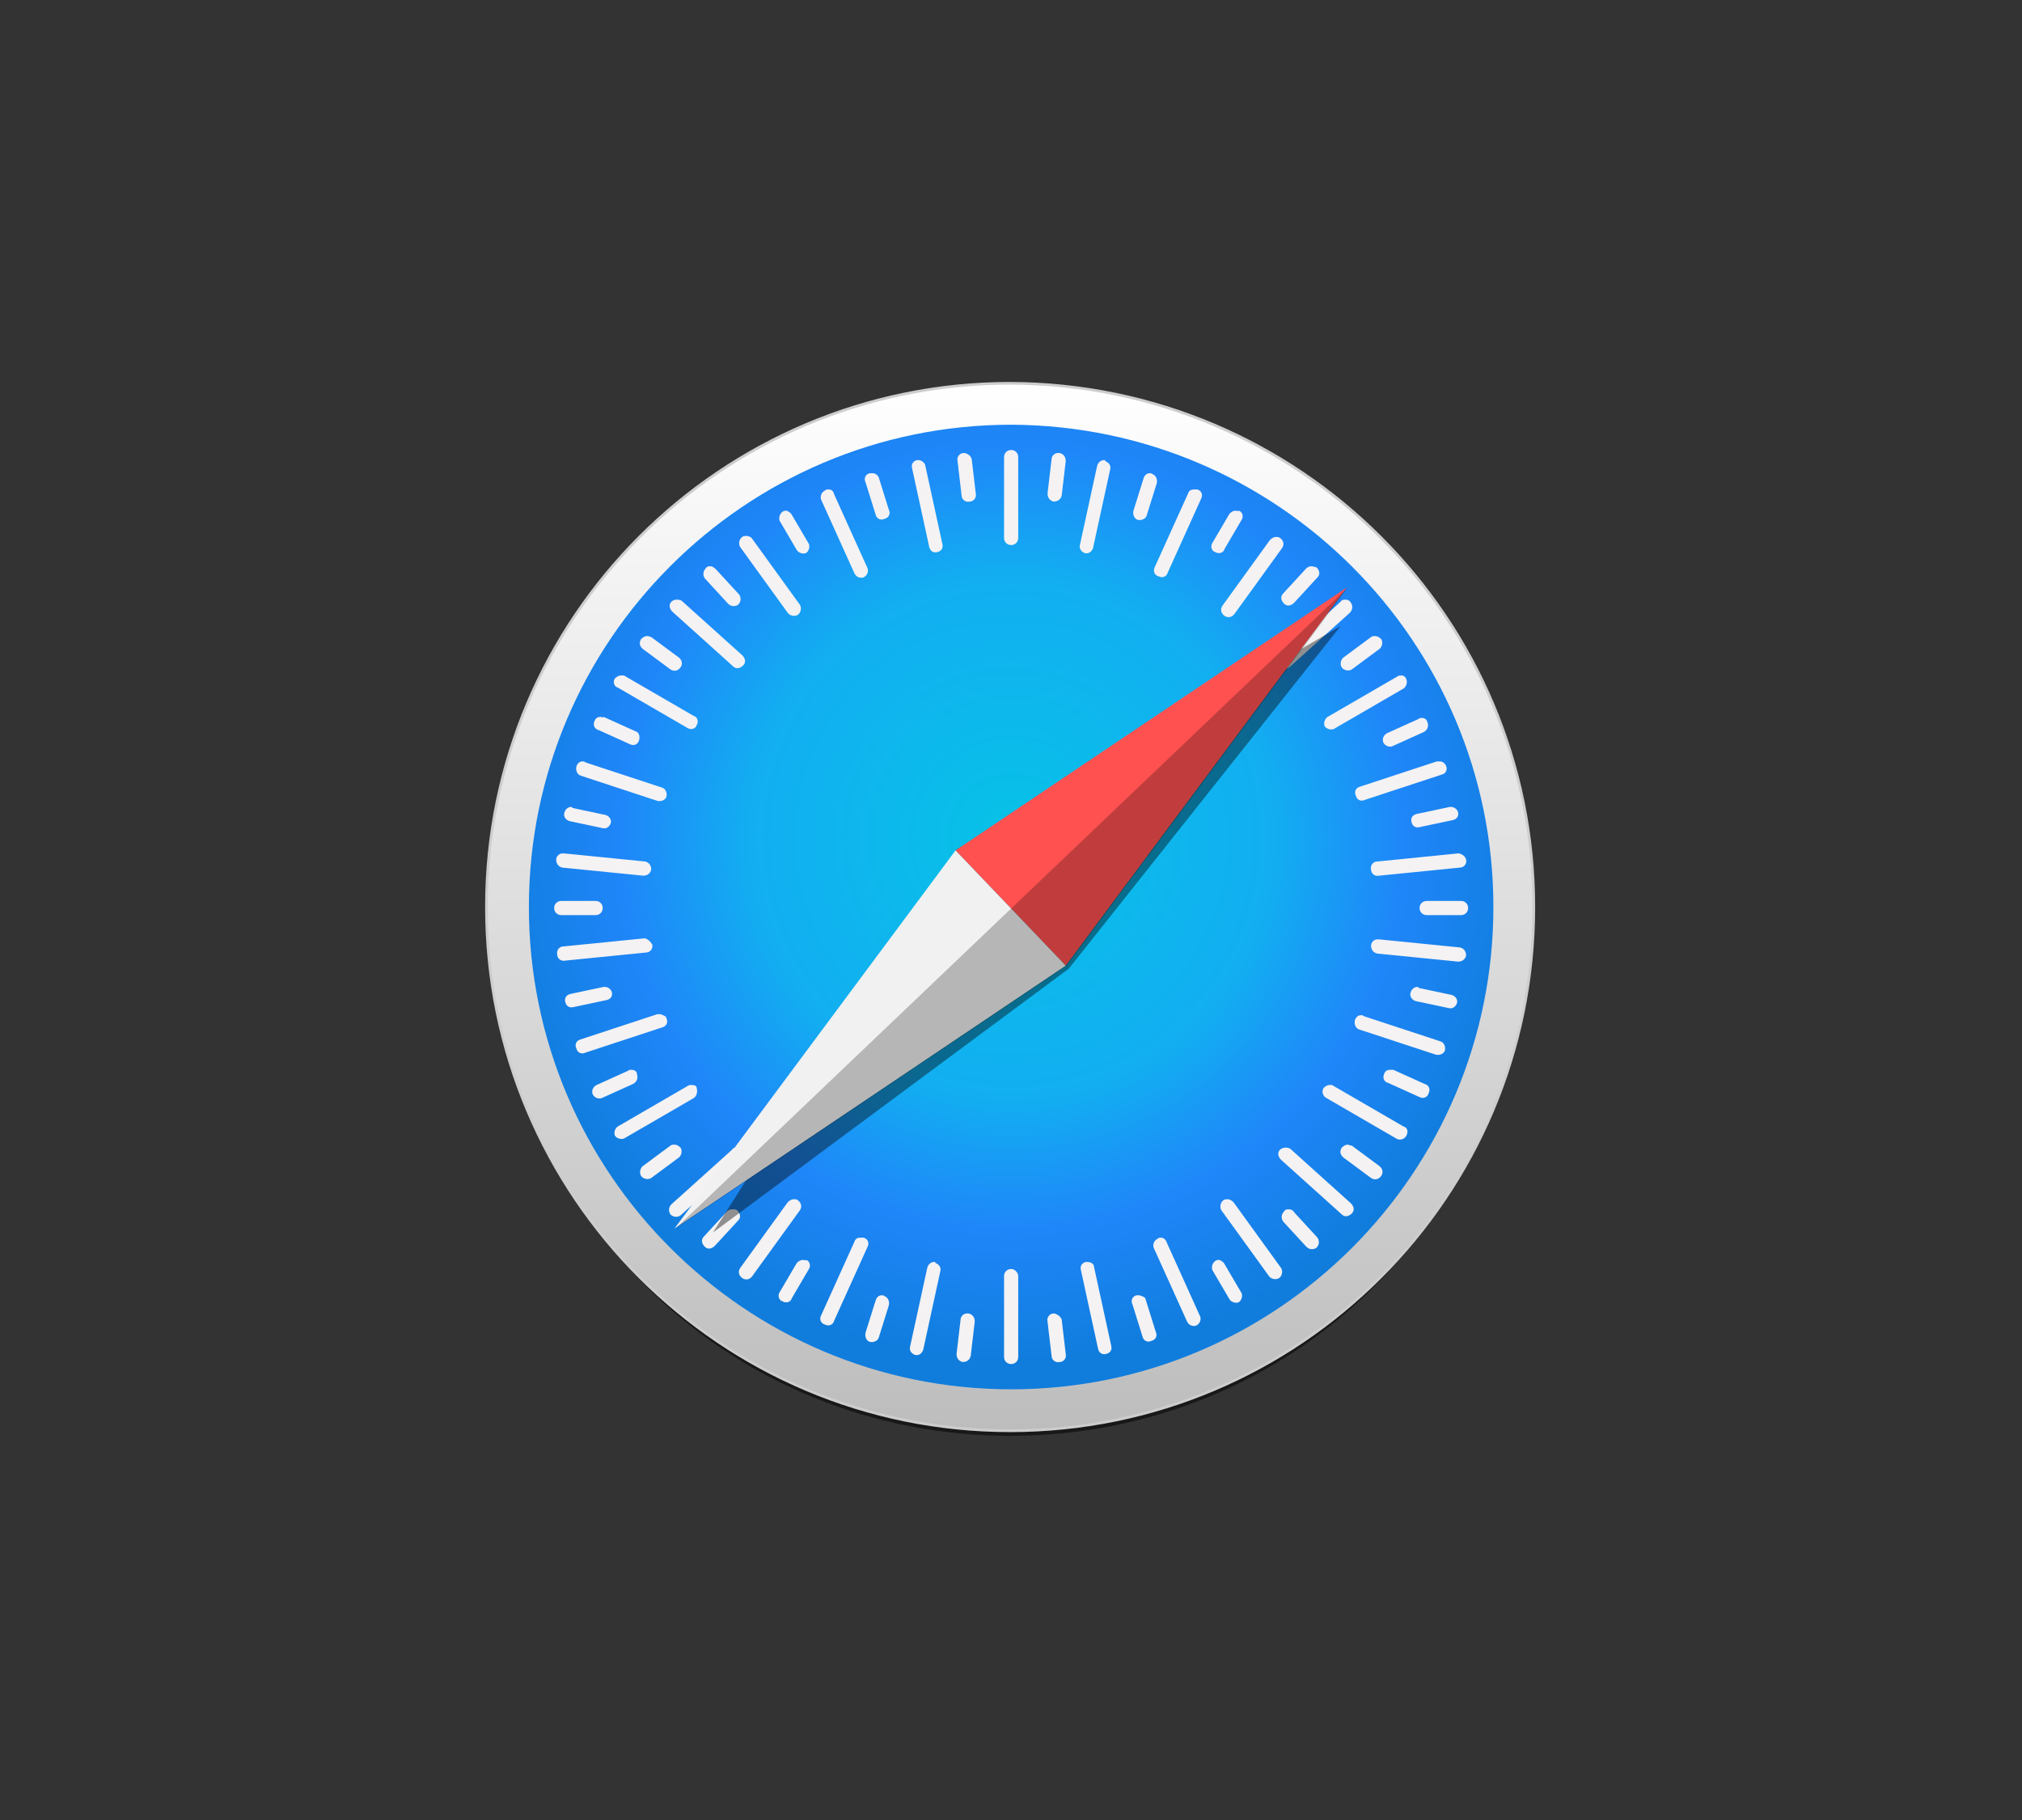 <?xml version="1.0" encoding="utf-8"?>
<!-- Generator: Adobe Illustrator 25.0.1, SVG Export Plug-In . SVG Version: 6.00 Build 0)  -->
<svg version="1.1" id="Layer_1" xmlns="http://www.w3.org/2000/svg" xmlns:xlink="http://www.w3.org/1999/xlink" x="0px" y="0px"
	 viewBox="0 0 200 180" enable-background="new 0 0 200 180" xml:space="preserve">
<rect x="0" y="0" width="200" height="180" fill="#333333" stroke="none"/>
<g id="safari" transform="translate(-318.886,-180.595)">
	<path id="path2226" opacity="0.53" enable-background="new    " d="M468.7,274.6c0,26.5-22.3,48-49.9,48c-27.5,0-49.9-21.5-49.9-48
		c0-26.5,22.3-48,49.9-48C446.4,226.6,468.7,248.1,468.7,274.6z"/>
	
		<linearGradient id="path826_1_" gradientUnits="userSpaceOnUse" x1="738.101" y1="161.361" x2="738.101" y2="265.234" gradientTransform="matrix(0.997 0 0 -0.997 -316.631 482.9)">
		<stop  offset="0" style="stop-color:#BDBDBD"/>
		<stop  offset="1" style="stop-color:#FFFFFF"/>
	</linearGradient>
	
		<path id="path826" fill="url(#path826_1_)" stroke="#CDCDCD" stroke-width="0.264" stroke-linecap="round" stroke-linejoin="round" stroke-miterlimit="11.339" d="
		M470.6,270.3c0,28.6-23.2,51.8-51.8,51.8l0,0c-28.6,0-51.8-23.2-51.8-51.8c0-28.6,23.2-51.8,51.8-51.8l0,0
		C447.5,218.6,470.6,241.8,470.6,270.3L470.6,270.3L470.6,270.3z"/>
	
		<radialGradient id="circle828_1_" cx="737.633" cy="220.36" r="47.867" gradientTransform="matrix(1.081 0 0 -1.081 -378.446 501.654)" gradientUnits="userSpaceOnUse">
		<stop  offset="0" style="stop-color:#06C2E7"/>
		<stop  offset="0.25" style="stop-color:#0DB8EC"/>
		<stop  offset="0.5" style="stop-color:#12AEF1"/>
		<stop  offset="0.75" style="stop-color:#1F86F9"/>
		<stop  offset="1" style="stop-color:#107DDD"/>
	</radialGradient>
	<path id="circle828" fill="url(#circle828_1_)" d="M466.6,270.3c0,26.3-21.4,47.7-47.7,47.7l0,0c-26.3,0-47.7-21.4-47.7-47.7l0,0
		c0-26.3,21.4-47.7,47.7-47.7l0,0C445.2,222.7,466.6,244,466.6,270.3L466.6,270.3z"/>
	<path id="rect830" fill="#F4F2F3" d="M418.9,225.1c-0.4,0-0.7,0.3-0.7,0.7v8c0,0.4,0.3,0.7,0.7,0.7c0.4,0,0.7-0.3,0.7-0.7v-8
		C419.6,225.4,419.3,225.1,418.9,225.1z M414.3,225.4c0,0-0.1,0-0.1,0c-0.4,0-0.7,0.4-0.6,0.8l0.4,3.4c0,0.4,0.4,0.7,0.8,0.6
		c0.4,0,0.7-0.4,0.6-0.8L415,226C414.9,225.7,414.7,225.5,414.3,225.4z M423.5,225.4c-0.3,0-0.6,0.3-0.6,0.6l-0.4,3.4
		c0,0.4,0.2,0.7,0.6,0.8c0.4,0,0.7-0.2,0.8-0.6l0.4-3.4c0-0.4-0.2-0.7-0.6-0.8C423.6,225.4,423.5,225.4,423.5,225.4L423.5,225.4z
		 M409.7,226.1c0,0-0.1,0-0.1,0c-0.4,0.1-0.6,0.4-0.5,0.8l1.7,7.8c0.1,0.4,0.4,0.6,0.8,0.5c0.4-0.1,0.6-0.4,0.5-0.8l-1.7-7.8
		C410.3,226.3,410,226.1,409.7,226.1L409.7,226.1z M428.1,226.1c-0.3,0-0.6,0.2-0.7,0.6l-1.7,7.8c-0.1,0.4,0.2,0.7,0.5,0.8
		c0.4,0.1,0.7-0.2,0.8-0.5l1.7-7.8c0.1-0.4-0.2-0.7-0.5-0.8C428.2,226.1,428.2,226.1,428.1,226.1L428.1,226.1z M405.2,227.4
		c-0.1,0-0.2,0-0.3,0c-0.4,0.1-0.6,0.5-0.4,0.9l1,3.2c0.1,0.4,0.5,0.6,0.9,0.4c0.4-0.1,0.6-0.5,0.4-0.9l-1-3.2
		C405.7,227.6,405.5,227.4,405.2,227.4L405.2,227.4z M432.6,227.4c-0.3,0-0.5,0.2-0.6,0.5l-1,3.2c-0.1,0.4,0.1,0.8,0.4,0.9
		c0.4,0.1,0.8-0.1,0.9-0.4l1-3.2c0.1-0.4-0.1-0.8-0.4-0.9C432.8,227.4,432.7,227.4,432.6,227.4L432.6,227.4z M400.8,229
		c-0.1,0-0.2,0-0.3,0.1c-0.4,0.2-0.5,0.6-0.4,0.9l3.3,7.3c0.2,0.4,0.6,0.5,0.9,0.4c0.4-0.2,0.5-0.6,0.4-0.9l-3.3-7.3
		C401.3,229.1,401.1,229,400.8,229z M437,229c-0.3,0-0.5,0.1-0.6,0.4l-3.3,7.3c-0.2,0.4,0,0.8,0.4,0.9c0.4,0.2,0.8,0,0.9-0.4
		l3.3-7.3c0.2-0.4,0-0.8-0.4-0.9C437.2,229,437.1,229,437,229z M396.7,231.1c-0.1,0-0.3,0-0.4,0.1c-0.3,0.2-0.4,0.6-0.3,0.9l1.7,2.9
		c0.2,0.3,0.6,0.4,0.9,0.3c0.3-0.2,0.4-0.6,0.3-0.9l-1.7-2.9C397.1,231.3,396.9,231.2,396.7,231.1L396.7,231.1z M441.1,231.1
		c-0.2,0-0.4,0.1-0.6,0.3l-1.7,2.9c-0.2,0.3-0.1,0.8,0.3,0.9c0.3,0.2,0.8,0.1,0.9-0.3l1.7-2.9c0.2-0.3,0.1-0.8-0.3-0.9
		C441.3,231.2,441.2,231.1,441.1,231.1L441.1,231.1z M392.7,233.6c-0.1,0-0.3,0-0.4,0.1c-0.3,0.2-0.4,0.7-0.2,1l4.7,6.5
		c0.2,0.3,0.7,0.4,1,0.2c0.3-0.2,0.4-0.7,0.2-1l-4.7-6.5C393.2,233.7,392.9,233.6,392.7,233.6L392.7,233.6z M445.1,233.7
		c-0.2,0-0.4,0.1-0.6,0.3l-4.7,6.5c-0.2,0.3-0.2,0.7,0.2,1c0.3,0.2,0.7,0.2,1-0.2l4.7-6.5c0.2-0.3,0.2-0.7-0.2-1
		C445.4,233.7,445.2,233.7,445.1,233.7L445.1,233.7z M389.2,236.6c-0.2,0-0.4,0-0.5,0.2c-0.3,0.3-0.3,0.7-0.1,1l2.3,2.5
		c0.3,0.3,0.7,0.3,1,0.1c0.3-0.3,0.3-0.7,0.1-1l-2.3-2.5C389.5,236.7,389.3,236.6,389.2,236.6L389.2,236.6z M448.6,236.6
		c-0.2,0-0.4,0.1-0.5,0.2l-2.3,2.5c-0.3,0.3-0.2,0.7,0.1,1c0.3,0.3,0.7,0.2,1-0.1l2.3-2.5c0.3-0.3,0.2-0.7-0.1-1
		C449,236.7,448.8,236.6,448.6,236.6L448.6,236.6z M385.8,239.9c-0.2,0-0.4,0.1-0.5,0.2c-0.3,0.3-0.2,0.7,0.1,1l6,5.4
		c0.3,0.3,0.7,0.2,1-0.1c0.3-0.3,0.2-0.7-0.1-1l-6-5.4C386.1,239.9,385.9,239.9,385.8,239.9L385.8,239.9z M452,239.9
		c-0.2,0-0.4,0-0.5,0.2l-6,5.4c-0.3,0.3-0.3,0.7-0.1,1c0.3,0.3,0.7,0.3,1,0.1l6-5.4c0.3-0.3,0.3-0.7,0.1-1
		C452.4,240,452.2,239.9,452,239.9z M382.9,243.5c-0.2,0-0.4,0.1-0.6,0.3c-0.2,0.3-0.2,0.7,0.2,1l2.7,2c0.3,0.2,0.7,0.2,1-0.2
		c0.2-0.3,0.2-0.7-0.2-1l-2.7-2C383.2,243.6,383.1,243.5,382.9,243.5L382.9,243.5z M454.9,243.5c-0.1,0-0.3,0-0.4,0.1l-2.7,2
		c-0.3,0.2-0.4,0.7-0.2,1c0.2,0.3,0.7,0.4,1,0.2l2.7-2c0.3-0.2,0.4-0.7,0.2-1C455.3,243.6,455.1,243.5,454.9,243.5L454.9,243.5z
		 M380.3,247.4c-0.2,0-0.4,0.1-0.6,0.3c-0.2,0.3-0.1,0.8,0.3,0.9l6.9,4c0.3,0.2,0.8,0.1,0.9-0.3c0.2-0.3,0.1-0.8-0.3-0.9l-6.9-4
		C380.6,247.4,380.4,247.4,380.3,247.4L380.3,247.4z M457.5,247.4c-0.1,0-0.3,0-0.4,0.1l-6.9,4c-0.3,0.2-0.4,0.6-0.3,0.9
		c0.2,0.3,0.6,0.4,0.9,0.3l6.9-4c0.3-0.2,0.4-0.6,0.3-0.9C457.9,247.5,457.7,247.4,457.5,247.4L457.5,247.4z M378.3,251.5
		c-0.3,0-0.5,0.1-0.6,0.4c-0.2,0.4,0,0.8,0.4,0.9l3.1,1.4c0.4,0.2,0.8,0,0.9-0.4s0-0.8-0.4-0.9l-3.1-1.4
		C378.5,251.6,378.4,251.5,378.3,251.5z M459.5,251.6c-0.1,0-0.2,0-0.3,0.1l-3.1,1.4c-0.4,0.2-0.5,0.6-0.4,0.9
		c0.2,0.4,0.6,0.5,0.9,0.4l3.1-1.4c0.4-0.2,0.5-0.6,0.4-0.9C460,251.7,459.8,251.6,459.5,251.6L459.5,251.6z M376.5,255.9
		c-0.3,0-0.5,0.2-0.6,0.5c-0.1,0.4,0.1,0.8,0.4,0.9l7.6,2.5c0.4,0.1,0.8-0.1,0.9-0.4c0.1-0.4-0.1-0.8-0.4-0.9l-7.6-2.5
		C376.7,255.9,376.6,255.9,376.5,255.9L376.5,255.9z M461.3,255.9c-0.1,0-0.2,0-0.3,0l-7.6,2.5c-0.4,0.1-0.6,0.5-0.4,0.9
		c0.1,0.4,0.5,0.6,0.9,0.4l7.6-2.5c0.4-0.1,0.6-0.5,0.4-0.9C461.8,256.1,461.6,255.9,461.3,255.9L461.3,255.9z M375.4,260.4
		c-0.3,0-0.6,0.2-0.7,0.6c-0.1,0.4,0.2,0.7,0.5,0.8l3.3,0.7c0.4,0.1,0.7-0.2,0.8-0.5c0.1-0.4-0.2-0.7-0.5-0.8l-3.3-0.7
		C375.5,260.4,375.4,260.4,375.4,260.4L375.4,260.4z M462.4,260.4c0,0-0.1,0-0.1,0l-3.3,0.7c-0.4,0.1-0.6,0.4-0.5,0.8
		c0.1,0.4,0.4,0.6,0.8,0.5l3.3-0.7c0.4-0.1,0.6-0.4,0.5-0.8C463,260.6,462.7,260.4,462.4,260.4L462.4,260.4z M374.5,265
		c-0.3,0-0.6,0.3-0.6,0.6c0,0.4,0.2,0.7,0.6,0.8l8,0.8c0.4,0,0.7-0.2,0.8-0.6c0-0.4-0.2-0.7-0.6-0.8l-8-0.8
		C374.6,265,374.6,265,374.5,265L374.5,265z M463.2,265c0,0-0.1,0-0.1,0l-8,0.8c-0.4,0-0.7,0.4-0.6,0.8c0,0.4,0.4,0.7,0.8,0.6l8-0.8
		c0.4,0,0.7-0.4,0.6-0.8C463.8,265.3,463.6,265.1,463.2,265L463.2,265z M374.4,269.7c-0.4,0-0.7,0.3-0.7,0.7c0,0.4,0.3,0.7,0.7,0.7
		h3.4c0.4,0,0.7-0.3,0.7-0.7s-0.3-0.7-0.7-0.7H374.4z M460,269.7c-0.4,0-0.7,0.3-0.7,0.7c0,0.4,0.3,0.7,0.7,0.7h3.4
		c0.4,0,0.7-0.3,0.7-0.7s-0.3-0.7-0.7-0.7H460z M382.7,273.4c0,0-0.1,0-0.1,0l-8,0.8c-0.4,0-0.7,0.4-0.6,0.8c0,0.4,0.4,0.7,0.8,0.6
		l8-0.8c0.4,0,0.7-0.4,0.6-0.8C383.2,273.7,383,273.5,382.7,273.4L382.7,273.4z M455.1,273.5c-0.3,0-0.6,0.3-0.6,0.6
		c0,0.4,0.2,0.7,0.6,0.8l8,0.8c0.4,0,0.7-0.2,0.8-0.6c0-0.4-0.2-0.7-0.6-0.8l-8-0.8C455.2,273.5,455.2,273.5,455.1,273.5
		L455.1,273.5z M378.7,278.2c0,0-0.1,0-0.1,0l-3.3,0.7c-0.4,0.1-0.6,0.4-0.5,0.8c0.1,0.4,0.4,0.6,0.8,0.5l3.3-0.7
		c0.4-0.1,0.6-0.4,0.5-0.8C379.3,278.4,379,278.2,378.7,278.2L378.7,278.2z M459.1,278.2c-0.3,0-0.6,0.2-0.7,0.6
		c-0.1,0.4,0.2,0.7,0.5,0.8l3.3,0.7c0.4,0.1,0.7-0.2,0.8-0.5c0.1-0.4-0.2-0.7-0.5-0.8l-3.3-0.7C459.2,278.2,459.1,278.2,459.1,278.2
		L459.1,278.2z M384.2,280.9c-0.1,0-0.2,0-0.3,0l-7.6,2.5c-0.4,0.1-0.6,0.5-0.4,0.9c0.1,0.4,0.5,0.6,0.9,0.4l7.6-2.5
		c0.4-0.1,0.6-0.5,0.4-0.9C384.8,281.1,384.5,281,384.2,280.9L384.2,280.9z M453.5,281c-0.3,0-0.5,0.2-0.6,0.5
		c-0.1,0.4,0.1,0.8,0.4,0.9l7.6,2.5c0.4,0.1,0.8-0.1,0.9-0.4c0.1-0.4-0.1-0.8-0.4-0.9l-7.6-2.5C453.7,281,453.6,281,453.5,281
		L453.5,281z M381.3,286.4c-0.1,0-0.2,0-0.3,0.1l-3.1,1.4c-0.4,0.2-0.5,0.6-0.4,0.9c0.2,0.4,0.6,0.5,0.9,0.4l3.1-1.4
		c0.4-0.2,0.5-0.6,0.4-0.9C381.9,286.5,381.6,286.4,381.3,286.4L381.3,286.4z M456.4,286.4c-0.3,0-0.5,0.1-0.6,0.4
		c-0.2,0.4,0,0.8,0.4,0.9l3.1,1.4c0.4,0.2,0.8,0,0.9-0.4c0.2-0.4,0-0.8-0.4-0.9l-3.1-1.4C456.6,286.4,456.5,286.4,456.4,286.4
		L456.4,286.4z M387.3,287.9c-0.1,0-0.3,0-0.4,0.1l-6.9,4c-0.3,0.2-0.4,0.6-0.3,0.9c0.2,0.3,0.6,0.4,0.9,0.3l6.9-4
		c0.3-0.2,0.4-0.6,0.3-1C387.8,288,387.6,287.9,387.3,287.9L387.3,287.9z M450.4,287.9c-0.2,0-0.4,0.1-0.6,0.3
		c-0.2,0.3-0.1,0.8,0.3,1l6.9,4c0.3,0.2,0.8,0.1,1-0.3s0.1-0.8-0.3-0.9l-6.9-4C450.7,287.9,450.6,287.9,450.4,287.9L450.4,287.9z
		 M385.6,293.8c-0.1,0-0.3,0-0.4,0.1l-2.7,2c-0.3,0.2-0.4,0.7-0.2,1c0.2,0.3,0.7,0.4,1,0.2l2.7-2c0.3-0.2,0.4-0.7,0.2-1
		C386,293.9,385.8,293.8,385.6,293.8L385.6,293.8z M452.2,293.8c-0.2,0-0.4,0.1-0.6,0.3c-0.2,0.3-0.2,0.7,0.2,1l2.7,2
		c0.3,0.2,0.7,0.2,1-0.2c0.2-0.3,0.2-0.7-0.2-1l-2.7-2C452.4,293.9,452.3,293.8,452.2,293.8L452.2,293.8z M391.8,294.1
		c-0.2,0-0.4,0-0.5,0.2l-6,5.4c-0.3,0.3-0.3,0.7-0.1,1c0.3,0.3,0.7,0.3,1,0.1l6-5.4c0.3-0.3,0.3-0.7,0.1-1
		C392.1,294.1,392,294.1,391.8,294.1z M446,294.1c-0.2,0-0.4,0.1-0.5,0.2c-0.3,0.3-0.2,0.7,0.1,1l6,5.4c0.3,0.3,0.7,0.2,1-0.1
		c0.3-0.3,0.2-0.7-0.1-1l-6-5.4C446.3,294.1,446.2,294.1,446,294.1L446,294.1z M397.4,299.2c-0.2,0-0.4,0.1-0.6,0.3l-4.7,6.5
		c-0.2,0.3-0.2,0.7,0.2,1c0.3,0.2,0.7,0.2,1-0.2l4.7-6.5c0.2-0.3,0.2-0.7-0.2-1C397.7,299.2,397.6,299.2,397.4,299.2z M440.3,299.2
		c-0.1,0-0.3,0-0.4,0.1c-0.3,0.2-0.4,0.7-0.2,1l4.7,6.5c0.2,0.3,0.7,0.4,1,0.2c0.3-0.2,0.4-0.7,0.2-1l-4.7-6.5
		C440.7,299.3,440.5,299.2,440.3,299.2L440.3,299.2z M391.3,300.2c-0.2,0-0.4,0.1-0.5,0.2l-2.3,2.5c-0.3,0.3-0.2,0.7,0.1,1
		c0.3,0.3,0.7,0.2,1-0.1l2.3-2.5c0.3-0.3,0.2-0.7-0.1-1C391.7,300.2,391.5,300.2,391.3,300.2L391.3,300.2z M446.4,300.2
		c-0.2,0-0.4,0-0.5,0.2c-0.3,0.3-0.3,0.7-0.1,1l2.3,2.5c0.3,0.3,0.7,0.3,1,0.1c0.3-0.3,0.3-0.7,0.1-1l-2.3-2.5
		C446.8,300.3,446.6,300.2,446.4,300.2L446.4,300.2z M404,303c-0.3,0-0.5,0.1-0.6,0.4l-3.3,7.3c-0.2,0.4,0,0.8,0.4,0.9
		c0.4,0.2,0.8,0,0.9-0.4l3.3-7.3c0.2-0.4,0-0.8-0.4-0.9C404.2,303,404.1,303,404,303L404,303z M433.7,303c-0.1,0-0.2,0-0.3,0.1
		c-0.4,0.2-0.5,0.6-0.4,0.9l3.3,7.3c0.2,0.4,0.6,0.5,0.9,0.4c0.4-0.2,0.5-0.6,0.4-0.9l-3.3-7.3C434.2,303.2,434,303,433.7,303
		L433.7,303z M398.3,305.2c-0.2,0-0.4,0.1-0.6,0.3l-1.7,2.9c-0.2,0.3-0.1,0.8,0.3,0.9c0.3,0.2,0.8,0.1,0.9-0.3l1.7-2.9
		c0.2-0.3,0.1-0.8-0.3-0.9C398.6,305.3,398.4,305.2,398.3,305.2L398.3,305.2z M439.5,305.2c-0.1,0-0.3,0-0.4,0.1
		c-0.3,0.2-0.4,0.6-0.3,0.9l1.7,2.9c0.2,0.3,0.6,0.4,0.9,0.3c0.3-0.2,0.4-0.6,0.3-0.9l-1.7-2.9C439.9,305.4,439.7,305.3,439.5,305.2
		L439.5,305.2z M411.3,305.4c-0.3,0-0.6,0.2-0.7,0.6l-1.7,7.8c-0.1,0.4,0.2,0.7,0.5,0.8c0.4,0.1,0.7-0.2,0.8-0.5l1.7-7.8
		c0.1-0.4-0.2-0.7-0.5-0.8C411.4,305.4,411.4,305.4,411.3,305.4L411.3,305.4z M426.4,305.4c0,0-0.1,0-0.1,0
		c-0.4,0.1-0.6,0.4-0.5,0.8l1.7,7.8c0.1,0.4,0.4,0.6,0.8,0.5c0.4-0.1,0.6-0.4,0.5-0.8l-1.7-7.8C427.1,305.6,426.8,305.4,426.4,305.4
		L426.4,305.4z M418.9,306.1c-0.4,0-0.7,0.3-0.7,0.7v8c0,0.4,0.3,0.7,0.7,0.7s0.7-0.3,0.7-0.7v-8
		C419.6,306.5,419.3,306.1,418.9,306.1z M406.1,308.7c-0.3,0-0.5,0.2-0.6,0.5l-1,3.2c-0.1,0.4,0.1,0.8,0.4,0.9
		c0.4,0.1,0.8-0.1,0.9-0.4l1-3.2c0.1-0.4-0.1-0.8-0.4-0.9C406.3,308.7,406.2,308.7,406.1,308.7L406.1,308.7z M431.6,308.7
		c-0.1,0-0.2,0-0.3,0c-0.4,0.1-0.6,0.5-0.4,0.9l1,3.2c0.1,0.4,0.5,0.6,0.9,0.4c0.4-0.1,0.6-0.5,0.4-0.9l-1-3.2
		C432.2,308.9,431.9,308.8,431.6,308.7L431.6,308.7z M414.5,310.5c-0.3,0-0.6,0.3-0.6,0.6l-0.4,3.4c0,0.4,0.2,0.7,0.6,0.8
		c0.4,0,0.7-0.2,0.8-0.6l0.4-3.4c0-0.4-0.2-0.7-0.6-0.8C414.6,310.5,414.6,310.5,414.5,310.5z M423.2,310.5c0,0-0.1,0-0.1,0
		c-0.4,0-0.7,0.4-0.6,0.8l0.4,3.4c0,0.4,0.4,0.7,0.8,0.6c0.4,0,0.7-0.4,0.6-0.8l-0.4-3.4C423.8,310.8,423.5,310.6,423.2,310.5
		L423.2,310.5z"/>
	<path id="path2150" opacity="0.409" enable-background="new    " d="M451.5,242.5l-38,22.1l-24.1,37.9l35.2-26.1L451.5,242.5z"/>
	<path id="path2096" fill="#FF5150" d="M424.3,276.1l-10.9-11.4l38.7-26L424.3,276.1z"/>
	<path id="path2099" fill="#F1F1F1" d="M424.3,276.1l-10.9-11.4l-27.8,37.4L424.3,276.1z"/>
	<path id="path2112" opacity="0.243" enable-background="new    " d="M385.7,302.1l38.7-26l27.8-37.4L385.7,302.1z"/>
</g>
</svg>
